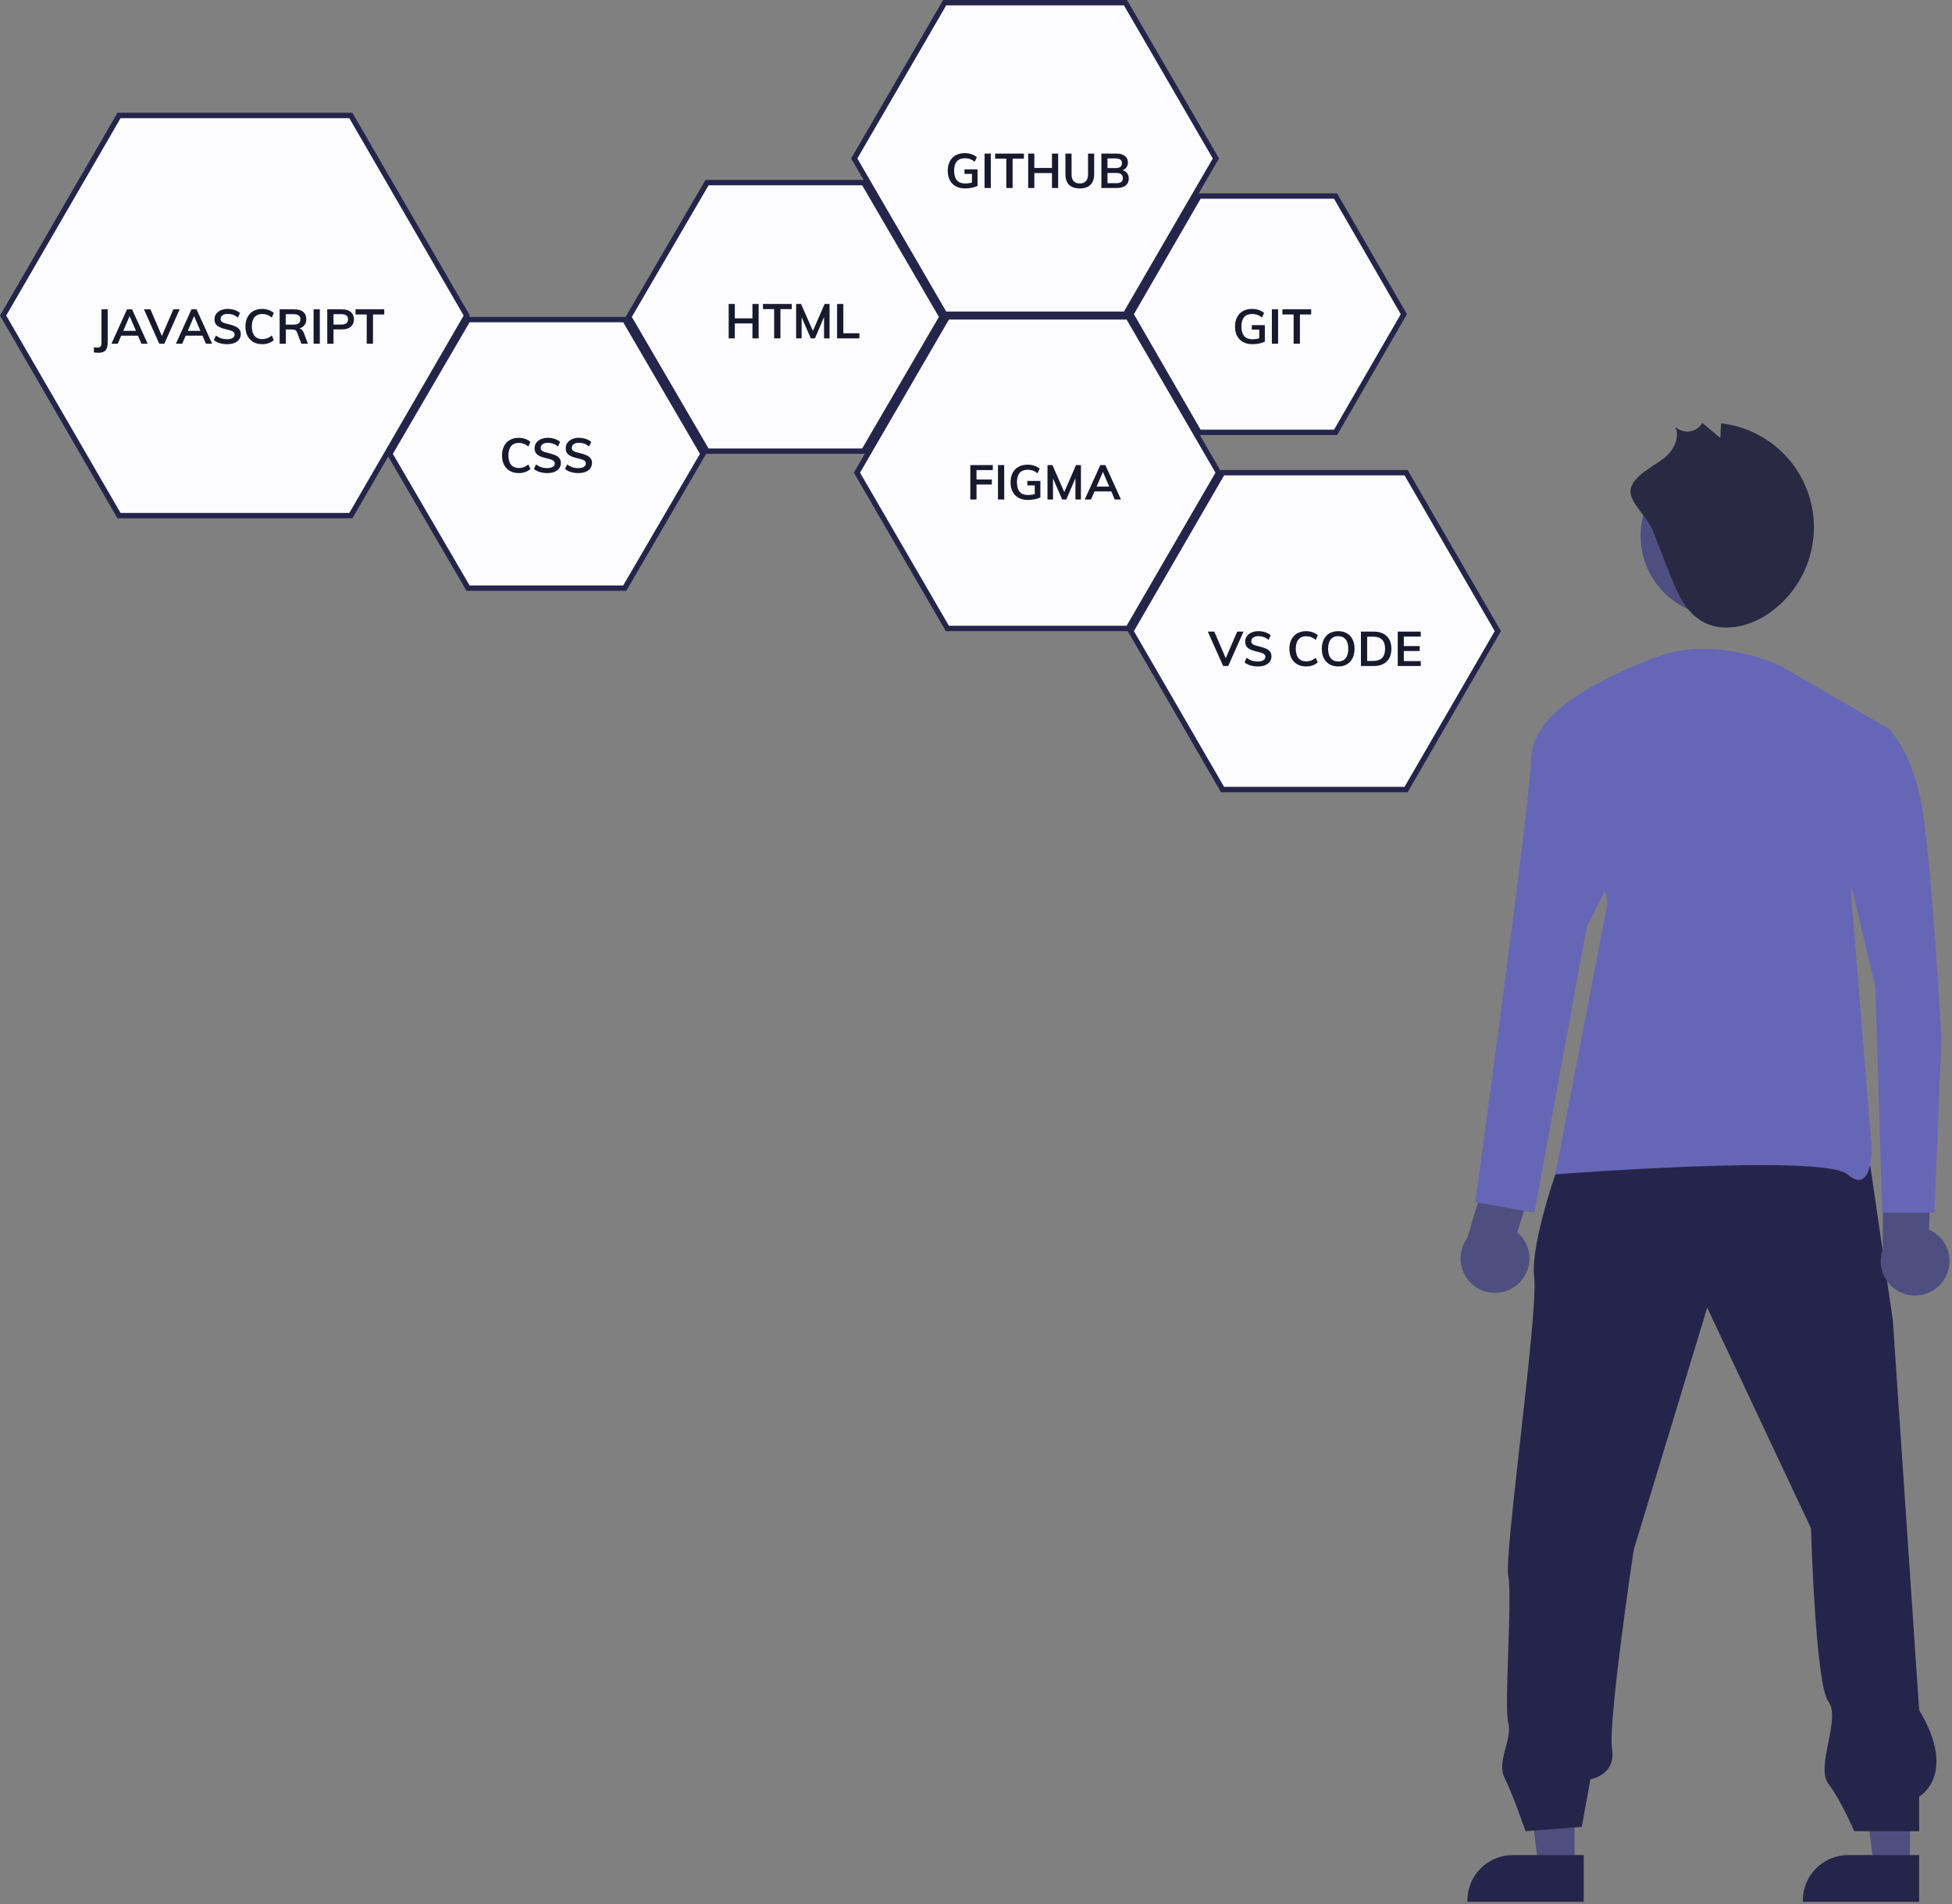 <svg width="727" height="709" viewBox="0 0 727 709" fill="none" xmlns="http://www.w3.org/2000/svg">
<rect x="0" y="0" width="727" height="709" fill="#808080" stroke="none"/>
<path d="M586.416 695.141L572.981 695.14L566.591 643.313L586.418 643.314L586.416 695.141Z" fill="#4E4E81"/>
<path d="M589.842 708.165L546.524 708.164V707.616C546.524 703.143 548.301 698.854 551.463 695.692C554.625 692.529 558.913 690.753 563.384 690.752H563.386L589.842 690.754L589.842 708.165Z" fill="#25254B"/>
<path d="M711.336 695.141L697.902 695.14L691.511 643.313L711.339 643.314L711.336 695.141Z" fill="#4E4E81"/>
<path d="M714.762 708.165L671.445 708.164V707.616C671.445 703.143 673.221 698.854 676.383 695.692C679.545 692.529 683.833 690.753 688.305 690.752H688.306L714.763 690.754L714.762 708.165Z" fill="#25254B"/>
<path d="M581.061 432.132C581.061 432.132 569.785 462.745 571.396 475.634C573.007 488.523 560.119 578.75 561.73 586.806C563.341 594.861 560.119 635.141 561.73 641.586C563.341 648.031 557.209 655.728 560.431 662.173C563.653 668.618 568.174 681.865 568.174 681.865L589.115 680.254L592.337 662.531C592.337 662.531 602.003 660.92 600.392 651.253C598.781 641.586 608.446 577.138 608.446 577.138L635.832 486.912L674.493 569.083C674.493 569.083 676.104 627.085 680.937 633.53C685.77 639.975 676.104 657.698 680.937 664.142C685.77 670.587 690.602 681.865 690.602 681.865H714.766V668.976C714.766 668.976 729.264 660.92 714.766 636.752L704.969 491.615L695.304 425.556L581.061 432.132Z" fill="#25254B"/>
<path d="M641.113 229.541C657.73 229.541 671.201 216.068 671.201 199.448C671.201 182.829 657.73 169.355 641.113 169.355C624.496 169.355 611.025 182.829 611.025 199.448C611.025 216.068 624.496 229.541 641.113 229.541Z" fill="#4E4E81"/>
<path d="M615.509 197.373C617.632 202.798 619.755 208.223 621.878 213.649C624.488 220.318 627.477 227.454 633.595 231.176C641.149 235.772 651.236 233.531 658.544 228.553C665.116 224.075 670.161 217.693 673.001 210.264C675.841 202.835 676.34 194.715 674.431 186.994C672.522 179.274 668.296 172.322 662.321 167.073C656.347 161.824 648.909 158.53 641.008 157.632L640.706 163.08L634.022 157.477C633.528 158.325 632.848 159.05 632.033 159.598C631.219 160.146 630.29 160.502 629.318 160.639C628.346 160.777 627.356 160.692 626.421 160.392C625.487 160.092 624.632 159.583 623.922 158.905C625.678 162.545 623.651 166.985 620.725 169.773C617.13 173.198 606.848 177.315 607.275 183.438C607.56 187.525 613.851 193.138 615.509 197.373Z" fill="#292944"/>
<path d="M723.934 476.647C724.971 475.1 725.656 473.344 725.941 471.503C726.226 469.662 726.104 467.781 725.584 465.992C725.063 464.204 724.157 462.551 722.929 461.151C721.701 459.75 720.18 458.636 718.475 457.887L719.076 428.775L701.477 424.095L701.206 465.218C700.137 468.167 700.187 471.405 701.346 474.319C702.505 477.233 704.693 479.621 707.495 481.03C710.296 482.438 713.517 482.77 716.547 481.963C719.577 481.155 722.205 479.263 723.934 476.647V476.647Z" fill="#4E4E81"/>
<path d="M663.463 248.14C663.463 248.14 640.148 236.48 618.127 244.254C596.107 252.027 584.449 261.096 584.449 261.096L598.698 336.237L579.268 437.288C579.268 437.288 679.007 429.515 688.074 437.288C697.141 445.061 697.141 428.219 697.141 428.219L689.369 332.35L703.618 271.46L663.463 248.14Z" fill="#6666B7"/>
<path d="M565.056 478.371C566.486 477.177 567.636 475.684 568.427 473.997C569.217 472.31 569.628 470.471 569.63 468.608C569.633 466.745 569.227 464.904 568.441 463.215C567.655 461.526 566.509 460.03 565.083 458.832L573.832 431.061L558.255 421.627L546.45 461.019C544.597 463.549 543.736 466.671 544.03 469.794C544.325 472.916 545.754 475.822 548.048 477.961C550.341 480.1 553.339 481.323 556.474 481.398C559.609 481.474 562.663 480.397 565.056 478.371V478.371Z" fill="#4E4E81"/>
<path d="M593.516 261.095H584.449C584.449 261.095 570.201 270.164 570.201 283.12C570.201 296.075 549.476 447.652 549.476 447.652L571.496 451.539L590.926 345.305L605.174 316.803L593.516 261.095Z" fill="#6666B7"/>
<path d="M679.007 271.46H703.618C703.618 271.46 711.39 279.233 715.276 297.371C719.162 315.508 723.048 386.763 723.048 386.763L720.457 451.539H701.027L698.437 367.33L685.484 312.917L679.007 271.46Z" fill="#6666B7"/>
<path d="M173.844 117.5L130.674 192H44.326L1.156 117.5L44.326 43H130.674L173.844 117.5Z" fill="#FCFCFF" stroke="#25254B" stroke-width="2"/>
<path d="M261.842 169L232.676 219H174.324L145.158 169L174.324 119H232.676L261.842 169Z" fill="#FCFCFF" stroke="#25254B" stroke-width="2"/>
<path d="M350.842 118L321.676 168H263.324L234.158 118L263.324 68H321.676L350.842 118Z" fill="#FCFCFF" stroke="#25254B" stroke-width="2"/>
<path d="M453.844 176L420.174 234H352.826L319.156 176L352.826 118H420.174L453.844 176Z" fill="#FCFCFF" stroke="#25254B" stroke-width="2"/>
<path d="M452.844 59L419.174 117H351.826L318.156 59L351.826 1H419.174L452.844 59Z" fill="#FCFCFF" stroke="#25254B" stroke-width="2"/>
<path d="M522.845 117L497.423 161H446.577L421.155 117L446.577 73H497.423L522.845 117Z" fill="#FCFCFF" stroke="#25254B" stroke-width="2"/>
<path d="M557.844 235L523.674 294H455.326L421.156 235L455.326 176H523.674L557.844 235Z" fill="#FCFCFF" stroke="#25254B" stroke-width="2"/>
<path d="M34.964 129.314C35.576 129.398 36.008 129.44 36.26 129.44C36.848 129.44 37.25 129.296 37.466 129.008C37.682 128.72 37.79 128.204 37.79 127.46V115.184H40.112V127.46C40.112 128.828 39.854 129.818 39.338 130.43C38.822 131.054 37.94 131.366 36.692 131.366C36.116 131.366 35.54 131.318 34.964 131.222V129.314ZM51.404 124.994H45.14L43.844 128H41.504L47.3 115.184H49.19L55.004 128H52.682L51.404 124.994ZM50.63 123.194L48.272 117.704L45.914 123.194H50.63ZM66.913 115.184L61.207 128H59.317L53.611 115.184H56.023L60.289 125.084L64.555 115.184H66.913ZM75.416 124.994H69.152L67.856 128H65.516L71.312 115.184H73.202L79.016 128H76.694L75.416 124.994ZM74.642 123.194L72.284 117.704L69.926 123.194H74.642ZM84.581 128.162C83.597 128.162 82.673 128.03 81.809 127.766C80.957 127.502 80.231 127.124 79.631 126.632L80.423 124.94C81.047 125.408 81.695 125.756 82.367 125.984C83.051 126.2 83.795 126.308 84.599 126.308C85.487 126.308 86.171 126.152 86.651 125.84C87.143 125.528 87.389 125.09 87.389 124.526C87.389 124.046 87.161 123.68 86.705 123.428C86.261 123.164 85.523 122.918 84.491 122.69C82.883 122.342 81.713 121.892 80.981 121.34C80.249 120.788 79.883 119.984 79.883 118.928C79.883 118.172 80.087 117.5 80.495 116.912C80.903 116.324 81.479 115.862 82.223 115.526C82.979 115.19 83.849 115.022 84.833 115.022C85.733 115.022 86.585 115.16 87.389 115.436C88.205 115.7 88.871 116.072 89.387 116.552L88.613 118.244C87.473 117.332 86.213 116.876 84.833 116.876C84.005 116.876 83.351 117.05 82.871 117.398C82.391 117.734 82.151 118.196 82.151 118.784C82.151 119.288 82.361 119.672 82.781 119.936C83.213 120.2 83.945 120.446 84.977 120.674C86.045 120.926 86.915 121.202 87.587 121.502C88.259 121.79 88.775 122.168 89.135 122.636C89.495 123.092 89.675 123.668 89.675 124.364C89.675 125.132 89.471 125.804 89.063 126.38C88.655 126.944 88.067 127.382 87.299 127.694C86.531 128.006 85.625 128.162 84.581 128.162ZM97.641 128.162C96.381 128.162 95.277 127.892 94.329 127.352C93.393 126.812 92.673 126.05 92.169 125.066C91.665 124.07 91.413 122.906 91.413 121.574C91.413 120.254 91.665 119.102 92.169 118.118C92.673 117.122 93.393 116.36 94.329 115.832C95.277 115.292 96.381 115.022 97.641 115.022C98.505 115.022 99.315 115.16 100.071 115.436C100.839 115.7 101.475 116.072 101.979 116.552L101.223 118.244C100.647 117.776 100.071 117.44 99.495 117.236C98.931 117.02 98.325 116.912 97.677 116.912C96.441 116.912 95.481 117.314 94.797 118.118C94.125 118.922 93.789 120.074 93.789 121.574C93.789 123.086 94.125 124.25 94.797 125.066C95.469 125.87 96.429 126.272 97.677 126.272C98.325 126.272 98.931 126.17 99.495 125.966C100.071 125.75 100.647 125.408 101.223 124.94L101.979 126.632C101.475 127.112 100.839 127.49 100.071 127.766C99.315 128.03 98.505 128.162 97.641 128.162ZM114.698 128H112.25L110.612 123.734C110.468 123.338 110.246 123.062 109.946 122.906C109.646 122.75 109.256 122.672 108.776 122.672H106.454V128H104.15V115.184H109.64C111.092 115.184 112.196 115.502 112.952 116.138C113.708 116.774 114.086 117.686 114.086 118.874C114.086 119.726 113.858 120.452 113.402 121.052C112.958 121.64 112.322 122.06 111.494 122.312C112.25 122.468 112.796 122.996 113.132 123.896L114.698 128ZM109.316 120.872C110.192 120.872 110.84 120.71 111.26 120.386C111.68 120.062 111.89 119.57 111.89 118.91C111.89 118.262 111.68 117.782 111.26 117.47C110.852 117.146 110.204 116.984 109.316 116.984H106.418V120.872H109.316ZM116.788 115.184H119.11V128H116.788V115.184ZM121.886 115.184H127.448C128.828 115.184 129.902 115.52 130.67 116.192C131.438 116.852 131.822 117.758 131.822 118.91C131.822 120.062 131.432 120.974 130.652 121.646C129.884 122.318 128.816 122.654 127.448 122.654H124.208V128H121.886V115.184ZM127.178 120.854C127.982 120.854 128.588 120.692 128.996 120.368C129.416 120.032 129.626 119.552 129.626 118.928C129.626 118.292 129.422 117.812 129.014 117.488C128.606 117.152 127.994 116.984 127.178 116.984H124.208V120.854H127.178ZM136.581 117.092H132.405V115.184H143.115V117.092H138.921V128H136.581V117.092Z" fill="#19192E"/>
<path d="M193.2 176.162C191.94 176.162 190.836 175.892 189.888 175.352C188.952 174.812 188.232 174.05 187.728 173.066C187.224 172.07 186.972 170.906 186.972 169.574C186.972 168.254 187.224 167.102 187.728 166.118C188.232 165.122 188.952 164.36 189.888 163.832C190.836 163.292 191.94 163.022 193.2 163.022C194.064 163.022 194.874 163.16 195.63 163.436C196.398 163.7 197.034 164.072 197.538 164.552L196.782 166.244C196.206 165.776 195.63 165.44 195.054 165.236C194.49 165.02 193.884 164.912 193.236 164.912C192 164.912 191.04 165.314 190.356 166.118C189.684 166.922 189.348 168.074 189.348 169.574C189.348 171.086 189.684 172.25 190.356 173.066C191.028 173.87 191.988 174.272 193.236 174.272C193.884 174.272 194.49 174.17 195.054 173.966C195.63 173.75 196.206 173.408 196.782 172.94L197.538 174.632C197.034 175.112 196.398 175.49 195.63 175.766C194.874 176.03 194.064 176.162 193.2 176.162ZM203.8 176.162C202.816 176.162 201.892 176.03 201.028 175.766C200.176 175.502 199.45 175.124 198.85 174.632L199.642 172.94C200.266 173.408 200.914 173.756 201.586 173.984C202.27 174.2 203.014 174.308 203.818 174.308C204.706 174.308 205.39 174.152 205.87 173.84C206.362 173.528 206.608 173.09 206.608 172.526C206.608 172.046 206.38 171.68 205.924 171.428C205.48 171.164 204.742 170.918 203.71 170.69C202.102 170.342 200.932 169.892 200.2 169.34C199.468 168.788 199.102 167.984 199.102 166.928C199.102 166.172 199.306 165.5 199.714 164.912C200.122 164.324 200.698 163.862 201.442 163.526C202.198 163.19 203.068 163.022 204.052 163.022C204.952 163.022 205.804 163.16 206.608 163.436C207.424 163.7 208.09 164.072 208.606 164.552L207.832 166.244C206.692 165.332 205.432 164.876 204.052 164.876C203.224 164.876 202.57 165.05 202.09 165.398C201.61 165.734 201.37 166.196 201.37 166.784C201.37 167.288 201.58 167.672 202 167.936C202.432 168.2 203.164 168.446 204.196 168.674C205.264 168.926 206.134 169.202 206.806 169.502C207.478 169.79 207.994 170.168 208.354 170.636C208.714 171.092 208.894 171.668 208.894 172.364C208.894 173.132 208.69 173.804 208.282 174.38C207.874 174.944 207.286 175.382 206.518 175.694C205.75 176.006 204.844 176.162 203.8 176.162ZM215.384 176.162C214.4 176.162 213.476 176.03 212.612 175.766C211.76 175.502 211.034 175.124 210.434 174.632L211.226 172.94C211.85 173.408 212.498 173.756 213.17 173.984C213.854 174.2 214.598 174.308 215.402 174.308C216.29 174.308 216.974 174.152 217.454 173.84C217.946 173.528 218.192 173.09 218.192 172.526C218.192 172.046 217.964 171.68 217.508 171.428C217.064 171.164 216.326 170.918 215.294 170.69C213.686 170.342 212.516 169.892 211.784 169.34C211.052 168.788 210.686 167.984 210.686 166.928C210.686 166.172 210.89 165.5 211.298 164.912C211.706 164.324 212.282 163.862 213.026 163.526C213.782 163.19 214.652 163.022 215.636 163.022C216.536 163.022 217.388 163.16 218.192 163.436C219.008 163.7 219.674 164.072 220.19 164.552L219.416 166.244C218.276 165.332 217.016 164.876 215.636 164.876C214.808 164.876 214.154 165.05 213.674 165.398C213.194 165.734 212.954 166.196 212.954 166.784C212.954 167.288 213.164 167.672 213.584 167.936C214.016 168.2 214.748 168.446 215.78 168.674C216.848 168.926 217.718 169.202 218.39 169.502C219.062 169.79 219.578 170.168 219.938 170.636C220.298 171.092 220.478 171.668 220.478 172.364C220.478 173.132 220.274 173.804 219.866 174.38C219.458 174.944 218.87 175.382 218.102 175.694C217.334 176.006 216.428 176.162 215.384 176.162Z" fill="#19192E"/>
<path d="M282.546 113.184V126H280.242V120.438H273.672V126H271.386V113.184H273.672V118.548H280.242V113.184H282.546ZM288.331 115.092H284.155V113.184H294.865V115.092H290.671V126H288.331V115.092ZM308.962 113.184V126H306.91V118.044L303.508 126H301.978L298.558 118.134V126H296.506V113.184H298.342L302.752 123.21L307.126 113.184H308.962ZM311.763 113.184H314.085V124.092H320.079V126H311.763V113.184Z" fill="#19192E"/>
<path d="M361.386 173.184H369.756V175.038H363.69V178.548H369.396V180.42H363.69V186H361.386V173.184ZM371.687 173.184H374.009V186H371.687V173.184ZM387.476 179.07V185.226C386.888 185.514 386.18 185.742 385.352 185.91C384.524 186.078 383.678 186.162 382.814 186.162C381.494 186.162 380.348 185.898 379.376 185.37C378.404 184.842 377.66 184.086 377.144 183.102C376.628 182.118 376.37 180.942 376.37 179.574C376.37 178.23 376.628 177.066 377.144 176.082C377.66 175.098 378.392 174.342 379.34 173.814C380.3 173.286 381.422 173.022 382.706 173.022C383.606 173.022 384.446 173.154 385.226 173.418C386.018 173.682 386.678 174.054 387.206 174.534L386.414 176.226C385.814 175.758 385.226 175.422 384.65 175.218C384.074 175.014 383.444 174.912 382.76 174.912C381.44 174.912 380.438 175.308 379.754 176.1C379.082 176.892 378.746 178.05 378.746 179.574C378.746 181.146 379.094 182.334 379.79 183.138C380.486 183.93 381.524 184.326 382.904 184.326C383.744 184.326 384.572 184.212 385.388 183.984V180.744H382.616V179.07H387.476ZM402.583 173.184V186H400.531V178.044L397.129 186H395.599L392.179 178.134V186H390.127V173.184H391.963L396.373 183.21L400.747 173.184H402.583ZM413.898 182.994H407.634L406.338 186H403.998L409.794 173.184H411.684L417.498 186H415.176L413.898 182.994ZM413.124 181.194L410.766 175.704L408.408 181.194H413.124Z" fill="#19192E"/>
<path d="M364.078 63.07V69.226C363.49 69.514 362.782 69.742 361.954 69.91C361.126 70.078 360.28 70.162 359.416 70.162C358.096 70.162 356.95 69.898 355.978 69.37C355.006 68.842 354.262 68.086 353.746 67.102C353.23 66.118 352.972 64.942 352.972 63.574C352.972 62.23 353.23 61.066 353.746 60.082C354.262 59.098 354.994 58.342 355.942 57.814C356.902 57.286 358.024 57.022 359.308 57.022C360.208 57.022 361.048 57.154 361.828 57.418C362.62 57.682 363.28 58.054 363.808 58.534L363.016 60.226C362.416 59.758 361.828 59.422 361.252 59.218C360.676 59.014 360.046 58.912 359.362 58.912C358.042 58.912 357.04 59.308 356.356 60.1C355.684 60.892 355.348 62.05 355.348 63.574C355.348 65.146 355.696 66.334 356.392 67.138C357.088 67.93 358.126 68.326 359.506 68.326C360.346 68.326 361.174 68.212 361.99 67.984V64.744H359.218V63.07H364.078ZM366.693 57.184H369.015V70H366.693V57.184ZM374.796 59.092H370.62V57.184H381.33V59.092H377.136V70H374.796V59.092ZM394.095 57.184V70H391.791V64.438H385.221V70H382.935V57.184H385.221V62.548H391.791V57.184H394.095ZM402.166 70.162C400.402 70.162 399.064 69.712 398.152 68.812C397.252 67.9 396.802 66.568 396.802 64.816V57.184H399.088V64.942C399.088 66.046 399.346 66.886 399.862 67.462C400.378 68.026 401.146 68.308 402.166 68.308C403.162 68.308 403.918 68.02 404.434 67.444C404.962 66.868 405.226 66.034 405.226 64.942V57.184H407.512V64.816C407.512 66.556 407.056 67.882 406.144 68.794C405.232 69.706 403.906 70.162 402.166 70.162ZM418.083 63.376C418.827 63.592 419.397 63.97 419.793 64.51C420.201 65.05 420.405 65.716 420.405 66.508C420.405 67.6 420.015 68.458 419.235 69.082C418.467 69.694 417.393 70 416.013 70H410.199V57.184H415.833C417.153 57.184 418.191 57.484 418.947 58.084C419.703 58.672 420.081 59.488 420.081 60.532C420.081 61.204 419.901 61.792 419.541 62.296C419.193 62.788 418.707 63.148 418.083 63.376ZM412.467 62.584H415.455C417.063 62.584 417.867 61.984 417.867 60.784C417.867 60.184 417.669 59.734 417.273 59.434C416.877 59.134 416.271 58.984 415.455 58.984H412.467V62.584ZM415.761 68.2C416.601 68.2 417.213 68.05 417.597 67.75C417.993 67.45 418.191 66.976 418.191 66.328C418.191 65.668 417.993 65.182 417.597 64.87C417.213 64.558 416.601 64.402 415.761 64.402H412.467V68.2H415.761Z" fill="#19192E"/>
<path d="M471.078 121.07V127.226C470.49 127.514 469.782 127.742 468.954 127.91C468.126 128.078 467.28 128.162 466.416 128.162C465.096 128.162 463.95 127.898 462.978 127.37C462.006 126.842 461.262 126.086 460.746 125.102C460.23 124.118 459.972 122.942 459.972 121.574C459.972 120.23 460.23 119.066 460.746 118.082C461.262 117.098 461.994 116.342 462.942 115.814C463.902 115.286 465.024 115.022 466.308 115.022C467.208 115.022 468.048 115.154 468.828 115.418C469.62 115.682 470.28 116.054 470.808 116.534L470.016 118.226C469.416 117.758 468.828 117.422 468.252 117.218C467.676 117.014 467.046 116.912 466.362 116.912C465.042 116.912 464.04 117.308 463.356 118.1C462.684 118.892 462.348 120.05 462.348 121.574C462.348 123.146 462.696 124.334 463.392 125.138C464.088 125.93 465.126 126.326 466.506 126.326C467.346 126.326 468.174 126.212 468.99 125.984V122.744H466.218V121.07H471.078ZM473.693 115.184H476.015V128H473.693V115.184ZM481.796 117.092H477.62V115.184H488.33V117.092H484.136V128H481.796V117.092Z" fill="#19192E"/>
<path d="M463.14 235.184L457.434 248H455.544L449.838 235.184H452.25L456.516 245.084L460.782 235.184H463.14ZM468.451 248.162C467.467 248.162 466.543 248.03 465.679 247.766C464.827 247.502 464.101 247.124 463.501 246.632L464.293 244.94C464.917 245.408 465.565 245.756 466.237 245.984C466.921 246.2 467.665 246.308 468.469 246.308C469.357 246.308 470.041 246.152 470.521 245.84C471.013 245.528 471.259 245.09 471.259 244.526C471.259 244.046 471.031 243.68 470.575 243.428C470.131 243.164 469.393 242.918 468.361 242.69C466.753 242.342 465.583 241.892 464.851 241.34C464.119 240.788 463.753 239.984 463.753 238.928C463.753 238.172 463.957 237.5 464.365 236.912C464.773 236.324 465.349 235.862 466.093 235.526C466.849 235.19 467.719 235.022 468.703 235.022C469.603 235.022 470.455 235.16 471.259 235.436C472.075 235.7 472.741 236.072 473.257 236.552L472.483 238.244C471.343 237.332 470.083 236.876 468.703 236.876C467.875 236.876 467.221 237.05 466.741 237.398C466.261 237.734 466.021 238.196 466.021 238.784C466.021 239.288 466.231 239.672 466.651 239.936C467.083 240.2 467.815 240.446 468.847 240.674C469.915 240.926 470.785 241.202 471.457 241.502C472.129 241.79 472.645 242.168 473.005 242.636C473.365 243.092 473.545 243.668 473.545 244.364C473.545 245.132 473.341 245.804 472.933 246.38C472.525 246.944 471.937 247.382 471.169 247.694C470.401 248.006 469.495 248.162 468.451 248.162ZM486.45 248.162C485.19 248.162 484.086 247.892 483.138 247.352C482.202 246.812 481.482 246.05 480.978 245.066C480.474 244.07 480.222 242.906 480.222 241.574C480.222 240.254 480.474 239.102 480.978 238.118C481.482 237.122 482.202 236.36 483.138 235.832C484.086 235.292 485.19 235.022 486.45 235.022C487.314 235.022 488.124 235.16 488.88 235.436C489.648 235.7 490.284 236.072 490.788 236.552L490.032 238.244C489.456 237.776 488.88 237.44 488.304 237.236C487.74 237.02 487.134 236.912 486.486 236.912C485.25 236.912 484.29 237.314 483.606 238.118C482.934 238.922 482.598 240.074 482.598 241.574C482.598 243.086 482.934 244.25 483.606 245.066C484.278 245.87 485.238 246.272 486.486 246.272C487.134 246.272 487.74 246.17 488.304 245.966C488.88 245.75 489.456 245.408 490.032 244.94L490.788 246.632C490.284 247.112 489.648 247.49 488.88 247.766C488.124 248.03 487.314 248.162 486.45 248.162ZM498.4 248.162C497.164 248.162 496.084 247.898 495.16 247.37C494.248 246.83 493.54 246.068 493.036 245.084C492.544 244.088 492.298 242.918 492.298 241.574C492.298 240.242 492.544 239.084 493.036 238.1C493.528 237.104 494.23 236.342 495.142 235.814C496.066 235.286 497.152 235.022 498.4 235.022C499.648 235.022 500.728 235.286 501.64 235.814C502.564 236.342 503.266 237.104 503.746 238.1C504.238 239.084 504.484 240.242 504.484 241.574C504.484 242.918 504.238 244.088 503.746 245.084C503.254 246.068 502.552 246.83 501.64 247.37C500.728 247.898 499.648 248.162 498.4 248.162ZM498.4 246.308C499.588 246.308 500.512 245.9 501.172 245.084C501.832 244.268 502.162 243.098 502.162 241.574C502.162 240.062 501.832 238.904 501.172 238.1C500.512 237.284 499.588 236.876 498.4 236.876C497.212 236.876 496.288 237.278 495.628 238.082C494.968 238.886 494.638 240.05 494.638 241.574C494.638 243.098 494.968 244.268 495.628 245.084C496.288 245.9 497.212 246.308 498.4 246.308ZM506.863 235.184H511.579C513.679 235.184 515.305 235.742 516.457 236.858C517.621 237.974 518.203 239.546 518.203 241.574C518.203 243.614 517.621 245.198 516.457 246.326C515.305 247.442 513.679 248 511.579 248H506.863V235.184ZM511.435 246.11C514.387 246.11 515.863 244.598 515.863 241.574C515.863 238.574 514.387 237.074 511.435 237.074H509.185V246.11H511.435ZM520.574 235.184H529.142V237.02H522.842V240.566H528.764V242.402H522.842V246.164H529.142V248H520.574V235.184Z" fill="#19192E"/>
</svg>

